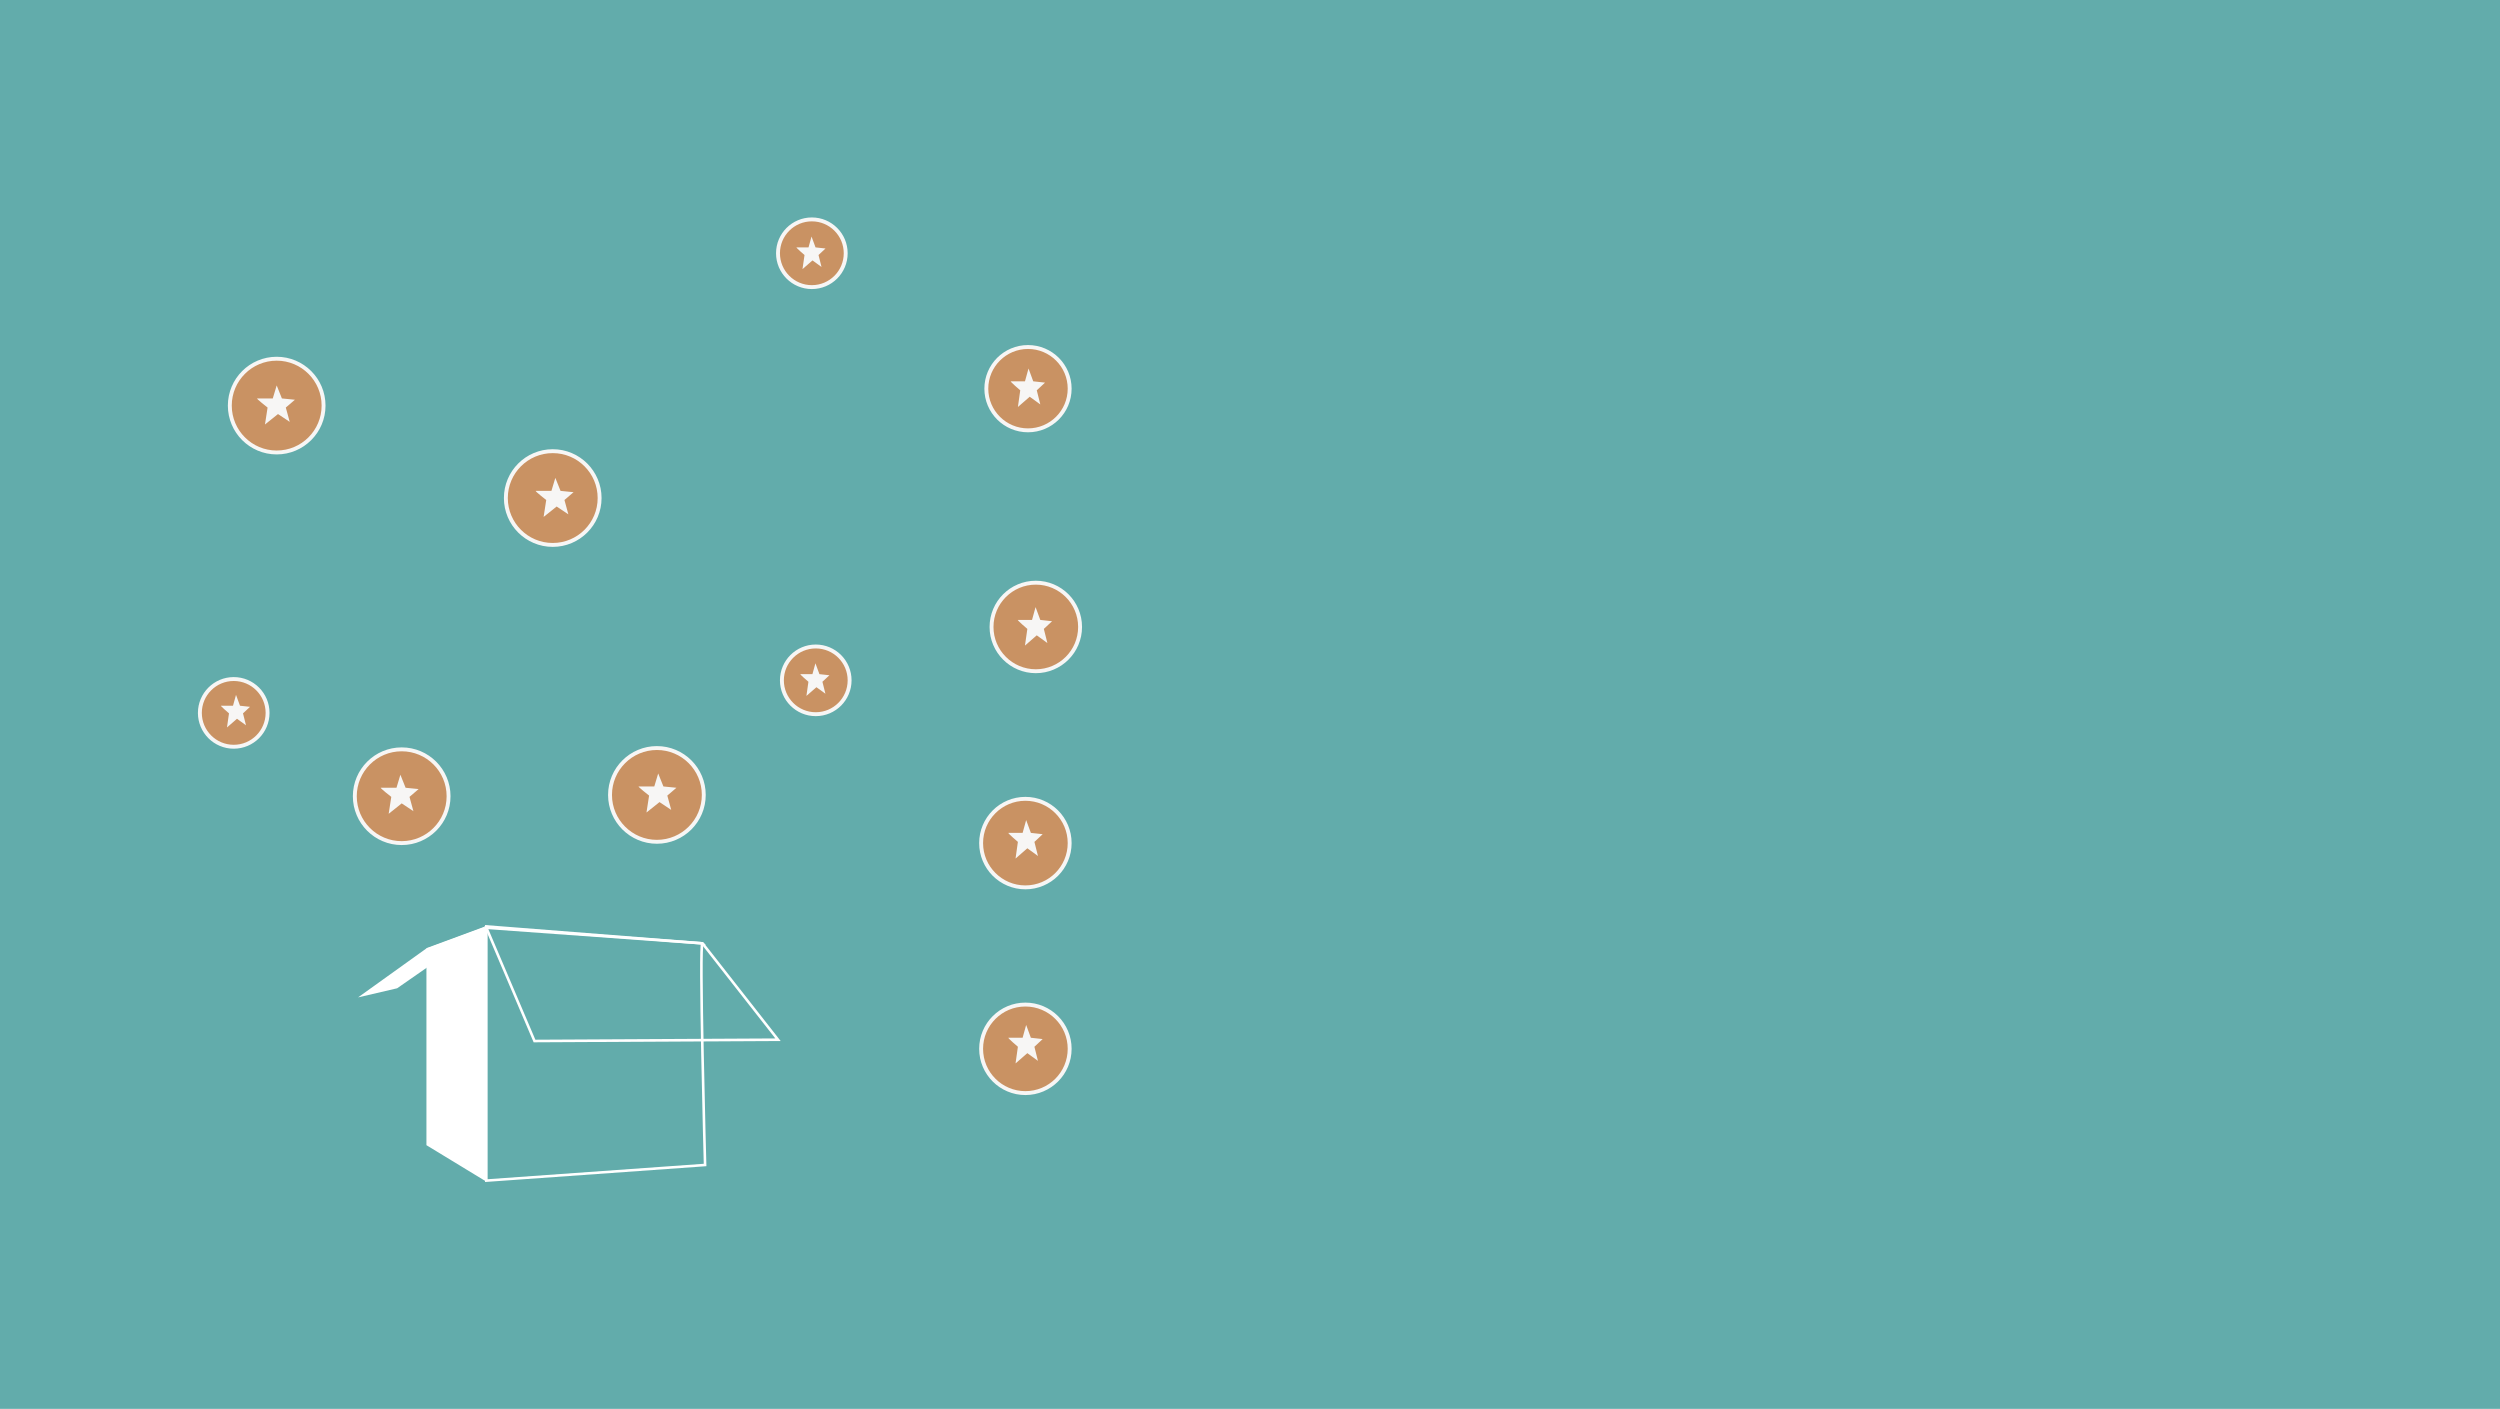 <svg xmlns="http://www.w3.org/2000/svg" viewBox="0 0 1920 1082"><defs><style>.cls-1{fill:#62acab;}.cls-2{fill:#fff;}.cls-3{fill:none;stroke:#fff;stroke-width:2px;}.cls-3,.cls-4{stroke-miterlimit:10;}.cls-4{fill:#c99263;stroke:#f7f6f5;stroke-width:3px;}.cls-5{fill:#f7f6f5;}</style></defs><title>template_1_preview_8</title><g id="bg"><rect class="cls-1" width="1920" height="1082"/></g><g id="Layer_2" data-name="Layer 2"><polygon class="cls-2" points="327.5 728.5 327.5 879.5 373.5 907.5 373.5 711.5 327.5 728.5"/><path class="cls-3" d="M539.5,723.5l-166-13V905.71l168-12S536.82,720.82,539.5,723.5Z" transform="translate(0 1)"/><polygon class="cls-3" points="373.5 712.5 410.5 799.5 597.5 798.5 539.5 724.5 373.5 712.5"/><polygon class="cls-2" points="374 711 305 759 275 766 328 728 374 711"/><circle class="cls-4" cx="212.5" cy="311.5" r="36"/><circle class="cls-4" cx="424.5" cy="382.5" r="36"/><circle class="cls-4" cx="308.5" cy="611.5" r="36"/><circle class="cls-4" cx="504.5" cy="610.5" r="36"/><circle class="cls-4" cx="795.5" cy="481.5" r="34"/><circle class="cls-4" cx="787.5" cy="647.5" r="34"/><circle class="cls-4" cx="787.5" cy="805.5" r="34"/><circle class="cls-4" cx="789.5" cy="298.5" r="32"/><circle class="cls-4" cx="623.5" cy="194.5" r="26"/><circle class="cls-4" cx="626.5" cy="522.5" r="26"/><circle class="cls-4" cx="179.5" cy="547.5" r="26"/><path class="cls-5" d="M205.5,312s-9-7-8-7h12l3-10,4,10,10,1-7,6,3,11-9-6-10,8Z" transform="translate(0 1)"/><path class="cls-5" d="M419.5,383s-9-7-8-7h12l3-10,4,10,10,1-7,6,3,11-9-6-10,8Z" transform="translate(0 1)"/><path class="cls-5" d="M300.5,611s-9-7-8-7h12l3-10,4,10,10,1-7,6,3,11-9-6-10,8Z" transform="translate(0 1)"/><path class="cls-5" d="M498.5,610s-9-7-8-7h12l3-10,4,10,10,1-7,6,3,11-9-6-10,8Z" transform="translate(0 1)"/><path class="cls-5" d="M789,482s-8.15-6.9-7.24-6.9H792.6l2.72-9.85,3.62,9.85,9.06,1L801.66,482l2.72,10.84-8.15-5.91-9.06,7.88Z" transform="translate(0 1)"/><path class="cls-5" d="M620.87,522.6s-6.91-5.85-6.14-5.85h9.22l2.3-8.35,3.07,8.35,7.68.84-5.38,5,2.3,9.19-6.91-5-7.68,6.68Z" transform="translate(0 1)"/><path class="cls-5" d="M617.87,194.85S611,189,611.73,189h9.22l2.3-8.35,3.07,8.35,7.68.84-5.38,5,2.3,9.19L624,199l-7.68,6.68Z" transform="translate(0 1)"/><path class="cls-5" d="M175.87,546.85S169,541,169.73,541h9.22l2.3-8.35,3.07,8.35,7.68.84-5.38,5,2.3,9.19L182,551l-7.68,6.68Z" transform="translate(0 1)"/><path class="cls-5" d="M783.55,298.75s-8.15-6.9-7.24-6.9h10.87l2.72-9.85,3.62,9.85,9.06,1-6.34,5.91,2.72,10.84-8.15-5.91-9.06,7.88Z" transform="translate(0 1)"/><path class="cls-5" d="M781.74,645.56s-8.15-6.9-7.24-6.9h10.87l2.72-9.85,3.62,9.85,9.06,1-6.34,5.91,2.72,10.84L789,650.48l-9.06,7.88Z" transform="translate(0 1)"/><path class="cls-5" d="M781.74,802.9s-8.15-6.9-7.24-6.9h10.87l2.72-9.85L791.7,796l9.06,1-6.34,5.91,2.72,10.84L789,807.82l-9.06,7.88Z" transform="translate(0 1)"/></g></svg>